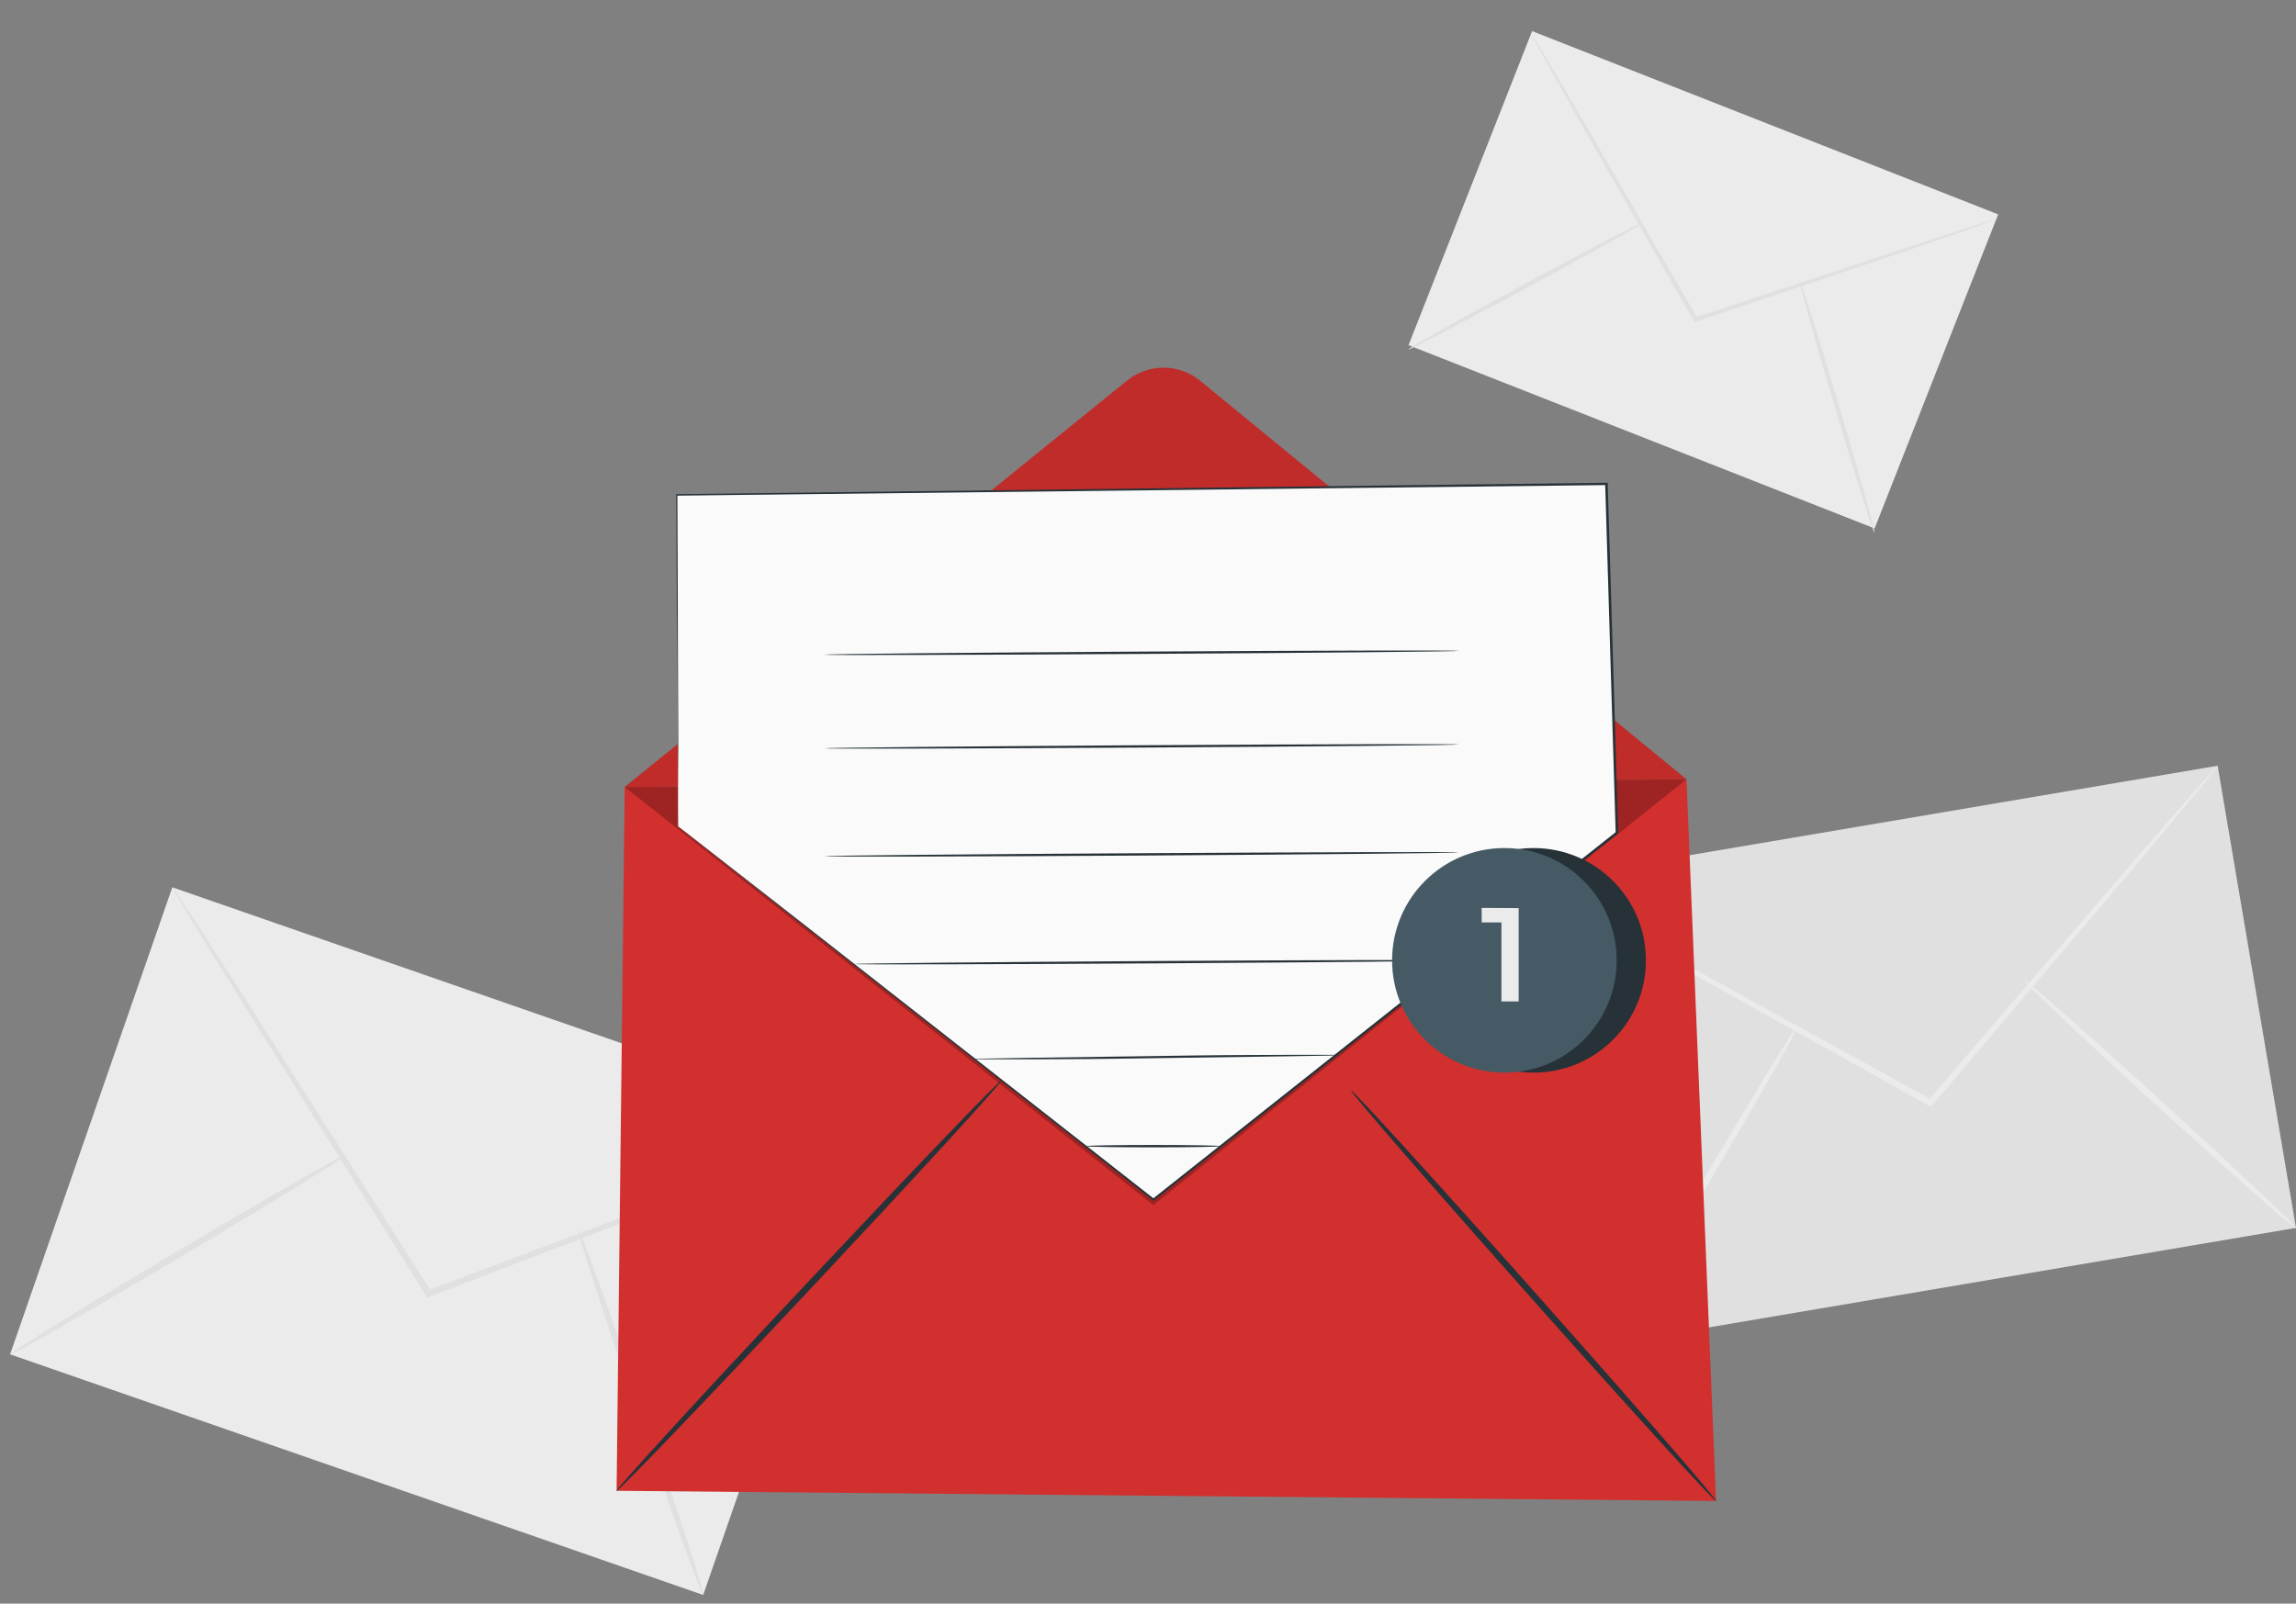 <svg width="146" height="102" viewBox="0 0 146 102" fill="none" xmlns="http://www.w3.org/2000/svg">
<rect x="0" y="0" width="146" height="102" fill="#808080" stroke="none"/>
<path d="M10.957 56.438L0.642 86.144L44.715 101.449L55.031 71.743L10.957 56.438Z" fill="#EBEBEB"/>
<path d="M55.028 71.736C54.854 71.838 54.671 71.923 54.481 71.99L52.881 72.637L46.961 74.953L27.331 82.467L27.168 82.527L27.076 82.381L26.85 82.026L15.537 63.975L12.148 58.48L11.246 56.974C11.135 56.803 11.039 56.621 10.96 56.433C11.095 56.586 11.215 56.752 11.318 56.928L12.288 58.391L15.789 63.827L27.21 81.811C27.285 81.934 27.362 82.055 27.434 82.166L27.179 82.081L46.855 74.687L52.824 72.486L54.452 71.913C54.638 71.835 54.831 71.776 55.028 71.736Z" fill="#E0E0E0"/>
<path d="M0.641 86.154C0.581 86.054 5.31 83.134 11.201 79.63C17.092 76.126 21.918 73.37 21.978 73.47C22.038 73.57 17.309 76.49 11.415 79.994C5.522 83.497 0.701 86.24 0.641 86.154Z" fill="#E0E0E0"/>
<path d="M36.757 78.17C36.865 78.133 38.737 83.323 40.936 89.738C43.134 96.152 44.826 101.405 44.714 101.442C44.603 101.479 42.733 96.29 40.535 89.875C38.337 83.46 36.645 78.208 36.757 78.17Z" fill="#E0E0E0"/>
<path d="M141.017 48.706L97.406 56.098L102.388 85.494L146 78.102L141.017 48.706Z" fill="#E0E0E0"/>
<path d="M141.013 48.718C140.915 48.882 140.802 49.037 140.676 49.179L139.642 50.447L135.778 55.073C132.46 58.986 127.92 64.342 122.897 70.273L122.791 70.399L122.648 70.319L122.299 70.127L104.66 60.286L99.339 57.263L97.907 56.424C97.735 56.335 97.572 56.229 97.421 56.106C97.603 56.173 97.779 56.256 97.948 56.353L99.422 57.128L104.806 60.037L122.502 69.769L122.851 69.961L122.602 70.007L135.58 54.884L139.539 50.342C139.994 49.835 140.355 49.428 140.63 49.119C140.747 48.976 140.875 48.842 141.013 48.718Z" fill="#EBEBEB"/>
<path d="M102.384 85.504C102.29 85.447 104.886 80.861 108.184 75.262C111.481 69.663 114.235 65.169 114.329 65.226C114.424 65.284 111.828 69.866 108.53 75.468C105.232 81.07 102.479 85.558 102.384 85.504Z" fill="#EBEBEB"/>
<path d="M128.765 62.395C128.84 62.315 132.773 65.764 137.516 70.104C142.259 74.444 146.072 78.027 145.994 78.119C145.917 78.21 142.004 74.744 137.244 70.41C132.483 66.076 128.679 62.484 128.765 62.395Z" fill="#EBEBEB"/>
<path d="M97.424 1.979L89.567 21.955L119.205 33.612L127.062 13.636L97.424 1.979Z" fill="#EBEBEB"/>
<path d="M127.053 13.902C126.933 13.969 126.805 14.022 126.673 14.06L125.565 14.46L121.463 15.877L107.863 20.457L107.752 20.495L107.694 20.392L107.551 20.145L100.341 7.519C99.439 5.919 98.706 4.614 98.182 3.678L97.61 2.627C97.537 2.507 97.476 2.381 97.427 2.249C97.516 2.357 97.594 2.473 97.662 2.596C97.816 2.856 98.022 3.197 98.283 3.62L100.521 7.419C102.399 10.662 104.972 15.099 107.812 20.014L107.955 20.263L107.786 20.197L121.408 15.697L125.53 14.355L126.655 14.02C126.785 13.97 126.918 13.931 127.053 13.902Z" fill="#E0E0E0"/>
<path d="M89.561 22.227C89.521 22.158 92.827 20.294 96.943 18.067C101.059 15.841 104.426 14.094 104.463 14.163C104.5 14.232 101.2 16.095 97.081 18.314C92.962 20.532 89.598 22.298 89.561 22.227Z" fill="#E0E0E0"/>
<path d="M114.412 17.787C114.49 17.764 115.623 21.351 116.943 25.802C118.262 30.253 119.276 33.868 119.198 33.891C119.121 33.914 117.988 30.33 116.668 25.876C115.348 21.422 114.335 17.81 114.412 17.787Z" fill="#E0E0E0"/>
<path d="M39.725 50.058L107.242 49.569L109.122 95.471L39.209 94.824L39.725 50.058Z" fill="#D2302E"/>
<path d="M39.722 50.058L71.679 24.201C72.335 23.671 73.155 23.383 73.999 23.386C74.843 23.389 75.66 23.683 76.313 24.218L107.242 49.568" fill="#D2302E"/>
<g opacity="0.3">
<path opacity="0.3" d="M39.722 50.058L71.679 24.201C72.335 23.671 73.155 23.383 73.999 23.386C74.843 23.389 75.66 23.683 76.313 24.218L107.242 49.568" fill="black"/>
</g>
<path d="M39.21 94.824C39.127 94.744 44.531 88.842 51.284 81.642C58.036 74.443 63.575 68.67 63.661 68.747C63.747 68.824 58.34 74.727 51.587 81.929C44.835 89.131 39.296 94.901 39.21 94.824Z" fill="#263238"/>
<path d="M109.122 95.471C109.037 95.548 103.772 89.766 97.366 82.558C90.96 75.351 85.836 69.443 85.916 69.365C85.997 69.288 91.266 75.07 97.673 82.281C104.079 89.491 109.214 95.394 109.122 95.471Z" fill="#263238"/>
<g opacity="0.5">
<path opacity="0.5" d="M107.242 49.569L73.336 76.653L39.725 50.058" fill="black"/>
</g>
<path d="M43.123 52.566L43.02 31.481L102.138 30.779L102.805 52.966L73.333 76.298L43.123 52.566Z" fill="#FAFAFA"/>
<path d="M43.123 52.566C43.123 52.566 43.315 52.709 43.678 52.992L45.281 54.24L51.393 59.012L73.379 76.249H73.305L102.768 52.909L102.739 52.969C102.613 48.738 102.479 44.296 102.342 39.779C102.253 36.736 102.161 33.73 102.072 30.782L102.147 30.854L43.029 31.526L43.074 31.481C43.097 38.113 43.117 43.383 43.129 46.995C43.129 48.801 43.129 50.193 43.129 51.134V52.202C43.129 52.442 43.129 52.566 43.129 52.566C43.129 52.566 43.129 52.445 43.129 52.208C43.129 51.97 43.129 51.612 43.129 51.146C43.129 50.204 43.109 48.816 43.094 47.012C43.071 43.394 43.037 38.121 42.994 31.481V31.432H43.04L102.161 30.708H102.233V30.782C102.321 33.728 102.41 36.733 102.502 39.776C102.639 44.296 102.771 48.736 102.9 52.969V53.006L102.871 53.029L73.388 76.35L73.35 76.378L73.313 76.35L51.341 59.055L45.267 54.26L43.664 53.001C43.303 52.714 43.123 52.566 43.123 52.566Z" fill="#263238"/>
<path d="M92.795 41.399C92.795 41.439 83.753 41.528 72.603 41.594C61.454 41.66 52.409 41.685 52.409 41.642C52.409 41.599 61.448 41.514 72.603 41.445C83.758 41.376 92.795 41.356 92.795 41.399Z" fill="#263238"/>
<path d="M92.795 47.353C92.795 47.396 83.753 47.485 72.603 47.55C61.454 47.616 52.409 47.639 52.409 47.599C52.409 47.559 61.448 47.47 72.603 47.402C83.758 47.333 92.795 47.313 92.795 47.353Z" fill="#263238"/>
<path d="M92.795 54.22C92.795 54.26 83.753 54.349 72.603 54.418C61.454 54.486 52.409 54.506 52.409 54.463C52.409 54.42 61.448 54.335 72.603 54.269C83.758 54.203 92.795 54.177 92.795 54.22Z" fill="#263238"/>
<path d="M92.795 61.084C92.795 61.127 84.17 61.21 73.53 61.276C62.891 61.342 54.266 61.359 54.263 61.319C54.26 61.279 62.888 61.193 73.53 61.127C84.173 61.061 92.795 61.044 92.795 61.084Z" fill="#263238"/>
<path d="M85.232 67.109C85.155 67.123 85.076 67.128 84.998 67.127L84.316 67.147L81.82 67.187L73.579 67.304C70.362 67.359 67.445 67.376 65.335 67.379H62.839H62.158C62.08 67.38 62.001 67.375 61.923 67.364C62.001 67.351 62.079 67.345 62.158 67.347L62.839 67.33L65.335 67.287L73.576 67.17C76.794 67.115 79.711 67.098 81.817 67.095H84.316H84.998C85.076 67.095 85.154 67.1 85.232 67.109Z" fill="#263238"/>
<path d="M77.621 72.903C77.621 72.944 75.695 72.978 73.327 72.978C70.96 72.978 69.034 72.944 69.034 72.903C69.034 72.863 70.963 72.829 73.327 72.829C75.692 72.829 77.621 72.861 77.621 72.903Z" fill="#263238"/>
<path d="M97.521 68.226C101.466 68.226 104.663 65.028 104.663 61.084C104.663 57.14 101.466 53.942 97.521 53.942C93.577 53.942 90.379 57.14 90.379 61.084C90.379 65.028 93.577 68.226 97.521 68.226Z" fill="#263238"/>
<path d="M95.663 68.226C99.608 68.226 102.805 65.028 102.805 61.084C102.805 57.14 99.608 53.942 95.663 53.942C91.719 53.942 88.522 57.14 88.522 61.084C88.522 65.028 91.719 68.226 95.663 68.226Z" fill="#455A64"/>
<path d="M96.571 57.761V63.697H95.474V58.674H94.218V57.749L96.571 57.761Z" fill="#EBEBEB"/>
</svg>
